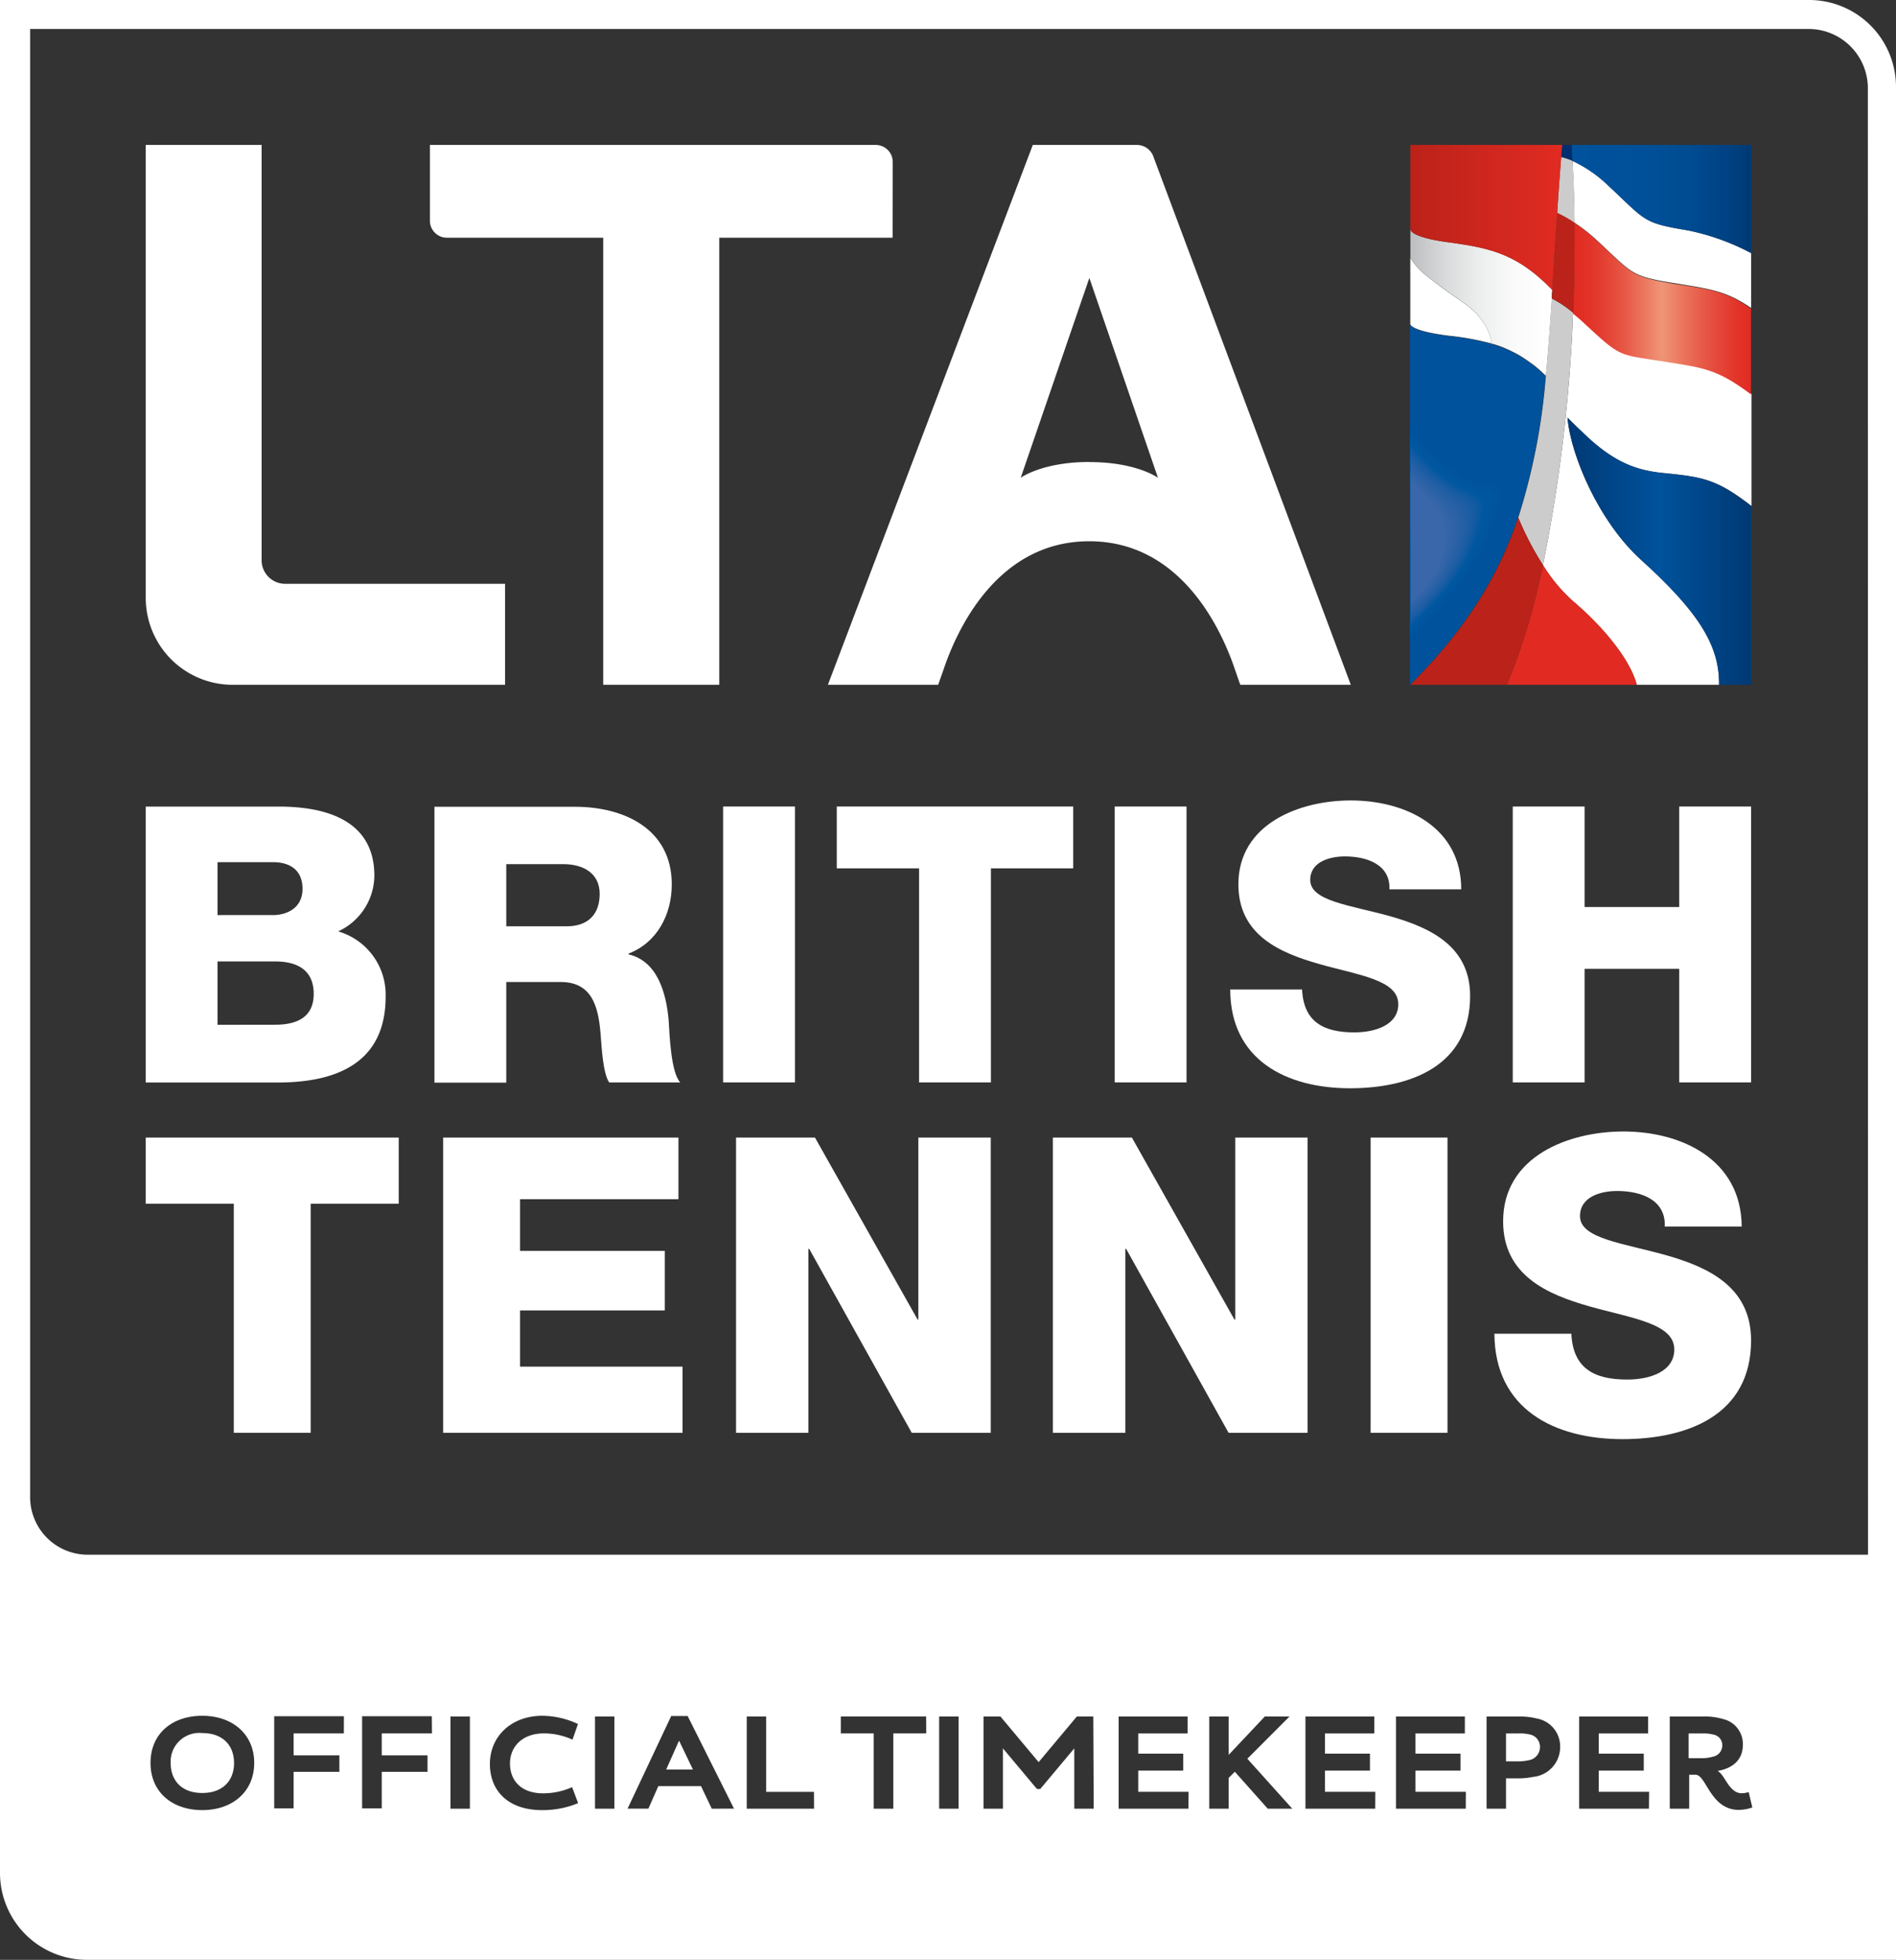<svg xmlns="http://www.w3.org/2000/svg" xmlns:xlink="http://www.w3.org/1999/xlink" viewBox="0 0 230.39 238.11"><rect x="0" y="0" width="230.39" height="238.11" fill="#333333" stroke="none"/><defs><style>.cls-1{fill:#002e6e;}.cls-2{fill:#fff;}.cls-3{fill:#ccc;}.cls-4{fill:url(#linear-gradient);}.cls-5{fill:#00529c;}.cls-6{fill:#00539c;}.cls-7{fill:#00539d;}.cls-8{fill:#00549d;}.cls-9{fill:#00549e;}.cls-10{fill:#00559e;}.cls-11{fill:#00569f;}.cls-12{fill:#00579f;}.cls-13{fill:#0057a0;}.cls-14{fill:#0058a0;}.cls-15{fill:#0259a0;}.cls-16{fill:#0559a1;}.cls-17{fill:#0959a1;}.cls-18{fill:#0c5aa1;}.cls-19{fill:#0f5aa1;}.cls-20{fill:#115ba2;}.cls-21{fill:#135ba2;}.cls-22{fill:#155ba2;}.cls-23{fill:#175ca2;}.cls-24{fill:#195ca3;}.cls-25{fill:#1b5da3;}.cls-26{fill:#1c5da3;}.cls-27{fill:#1e5ea4;}.cls-28{fill:#1f5ea4;}.cls-29{fill:#215ea4;}.cls-30{fill:#225fa4;}.cls-31{fill:#245fa5;}.cls-32{fill:#2560a5;}.cls-33{fill:#2660a5;}.cls-34{fill:#2860a5;}.cls-35{fill:#2961a6;}.cls-36{fill:#2a61a6;}.cls-37{fill:#2c62a6;}.cls-38{fill:#2d62a7;}.cls-39{fill:#2e62a7;}.cls-40{fill:#2f63a7;}.cls-41{fill:#3063a7;}.cls-42{fill:#3164a8;}.cls-43{fill:#3364a8;}.cls-44{fill:#3465a8;}.cls-45{fill:#3565a9;}.cls-46{fill:#3666a9;}.cls-47{fill:#3766a9;}.cls-48{fill:#3867a9;}.cls-49{fill:#3967aa;}.cls-50{fill:#3a67aa;}.cls-51{fill:#bb2219;}.cls-52{fill:#e12b22;}.cls-53{fill:url(#linear-gradient-2);}.cls-54{fill:url(#linear-gradient-3);}.cls-55{fill:url(#linear-gradient-4);}.cls-56{fill:url(#linear-gradient-5);}</style><linearGradient id="linear-gradient" x1="612.22" y1="36.09" x2="629.47" y2="36.09" gradientTransform="translate(-440.85 0.69)" gradientUnits="userSpaceOnUse"><stop offset="0" stop-color="#bcbec0"/><stop offset="0.01" stop-color="#bdbfc1"/><stop offset="0.26" stop-color="#dadbdc"/><stop offset="0.51" stop-color="#eeefef"/><stop offset="0.76" stop-color="#fbfbfb"/><stop offset="1" stop-color="#fff"/></linearGradient><linearGradient id="linear-gradient-2" x1="531.82" y1="180.95" x2="554.13" y2="180.95" gradientTransform="translate(-341.35 -113.98)" gradientUnits="userSpaceOnUse"><stop offset="0" stop-color="#003974"/><stop offset="0.5" stop-color="#00529c"/><stop offset="1" stop-color="#003974"/></linearGradient><linearGradient id="linear-gradient-3" x1="715.13" y1="36.76" x2="736.76" y2="36.76" gradientTransform="translate(-523.98 0.69)" gradientUnits="userSpaceOnUse"><stop offset="0" stop-color="#e12b22"/><stop offset="0.08" stop-color="#e23127"/><stop offset="0.19" stop-color="#e44234"/><stop offset="0.31" stop-color="#e85d4a"/><stop offset="0.44" stop-color="#ed8369"/><stop offset="0.5" stop-color="#ef9577"/><stop offset="0.62" stop-color="#eb745c"/><stop offset="0.79" stop-color="#e54c3d"/><stop offset="0.92" stop-color="#e23429"/><stop offset="1" stop-color="#e12b22"/></linearGradient><linearGradient id="linear-gradient-4" x1="714.95" y1="23.49" x2="736.76" y2="23.49" gradientTransform="translate(-523.98 0.69)" gradientUnits="userSpaceOnUse"><stop offset="0" stop-color="#00529c"/><stop offset="0.41" stop-color="#005099"/><stop offset="0.66" stop-color="#004b91"/><stop offset="0.86" stop-color="#004283"/><stop offset="1" stop-color="#003974"/></linearGradient><linearGradient id="linear-gradient-5" x1="695.35" y1="25.73" x2="713.81" y2="25.73" gradientTransform="translate(-523.98 0.69)" gradientUnits="userSpaceOnUse"><stop offset="0" stop-color="#bb2219"/><stop offset="1" stop-color="#e12b22"/></linearGradient></defs><title>Asset 1</title><g id="Layer_2" data-name="Layer 2"><g id="Layer_1-2" data-name="Layer 1"><path class="cls-1" d="M191.08,19.55c0-.65-.07-1.29-.11-1.94h-1.14c0,.5-.08,1-.12,1.48A7.72,7.72,0,0,1,191.08,19.55Z"/><path class="cls-2" d="M192.49,39.17c-.49-.45-.93-.82-1.34-1.16a191,191,0,0,1-3.66,30.64,19.78,19.78,0,0,0,3.68,4.41c4,3.43,7,7.31,7.72,10.14h10c.05-4.64-2.27-8.66-9.5-15.2-5.07-4.6-8.51-12.58-8.92-17.26,0,0,1.08,1.09,1.71,1.66,3.94,3.91,6.83,4.76,10,5.07,4.84.48,6.49.79,10.65,4V47.85c-4.17-3.15-5.84-3.25-10.65-4C196.62,42.93,197.07,43.42,192.49,39.17Z"/><path class="cls-3" d="M187.84,45.7h0a76.19,76.19,0,0,1-3.35,17.19,36.87,36.87,0,0,0,3,5.76A191,191,0,0,0,191.15,38a13.71,13.71,0,0,0-2.59-1.73C188.34,39.6,188.13,42.73,187.84,45.7Z"/><path class="cls-2" d="M176,40.78a33.33,33.33,0,0,1,5.41,1l-.14,0A5.88,5.88,0,0,0,180.11,39c-1.26-1.93-3-2.47-6.89-5.59a8.11,8.11,0,0,1-1.85-2.1v8.07S171.35,40.19,176,40.78Z"/><path class="cls-4" d="M173.22,33.4c3.93,3.12,5.63,3.66,6.89,5.59a5.88,5.88,0,0,1,1.16,2.79l.14,0c.49.15,1,.31,1.42.5l.43.19c.38.18.75.36,1.12.56l.48.28c.37.23.73.48,1.09.74.14.1.28.19.42.3a16.56,16.56,0,0,1,1.47,1.31c.3-3,.51-6.11.73-9.42h0c0-.34,0-.69.06-1-4.32-4.5-7.72-5.13-12.75-5.82-3-.4-4-.95-4.32-1.27l-.11-.13a.29.29,0,0,1-.07-.15V31.3A8.11,8.11,0,0,0,173.22,33.4Z"/><path class="cls-5" d="M184.45,62.81l0,.08a76.19,76.19,0,0,0,3.35-17.19h0a16.56,16.56,0,0,0-1.47-1.31c-.14-.11-.28-.2-.42-.3-.36-.27-.72-.52-1.09-.74l-.48-.28c-.37-.2-.74-.39-1.12-.56l-.43-.19c-.46-.18-.93-.35-1.42-.5a33.33,33.33,0,0,0-5.41-1c-4.65-.58-4.63-1.41-4.63-1.41V83.2c6.79-6.76,10.73-13.25,13.12-20.31Z"/><path class="cls-5" d="M171.37,77.72c5.16-5.05,9-9.47,10.49-15,2.21-8.28-.87,1.11-10.47-11"/><path class="cls-5" d="M171.37,77.63c5.1-5,8.92-9.35,10.36-14.79,2.18-8.19-.87,1-10.34-11"/><path class="cls-6" d="M171.37,77.54c5-4.92,8.8-9.22,10.23-14.6,2.16-8.11-.87.81-10.21-10.94"/><path class="cls-7" d="M171.37,77.44c5-4.85,8.68-9.09,10.1-14.42,2.14-8-.87.67-10.08-10.9"/><path class="cls-7" d="M171.38,77.35c4.9-4.78,8.57-9,10-14.23,2.12-7.94-.87.52-9.95-10.86"/><path class="cls-8" d="M171.38,77.25c4.83-4.71,8.45-8.84,9.83-14,2.09-7.85-.87.38-9.82-10.82"/><path class="cls-9" d="M171.38,77.16c4.77-4.64,8.33-8.71,9.7-13.86,2.07-7.77-.86.23-9.69-10.78"/><path class="cls-10" d="M171.38,77.07c4.7-4.57,8.22-8.59,9.57-13.67,2-7.68-.86.09-9.55-10.73"/><path class="cls-10" d="M171.38,77c4.64-4.5,8.1-8.46,9.44-13.48,2-7.59-.86-.06-9.42-10.69"/><path class="cls-10" d="M171.38,76.88c4.57-4.43,8-8.33,9.3-13.3,2-7.51-.86-.2-9.29-10.65"/><path class="cls-11" d="M171.39,76.79c4.5-4.36,7.87-8.2,9.17-13.11,2-7.42-.86-.35-9.16-10.61"/><path class="cls-11" d="M171.39,76.69c4.44-4.29,7.75-8.08,9-12.92,2-7.34-.86-.49-9-10.57"/><path class="cls-12" d="M171.39,76.6c4.37-4.23,7.64-8,8.91-12.74,1.93-7.25-.85-.64-8.9-10.53"/><path class="cls-12" d="M171.39,76.51c4.31-4.16,7.52-7.82,8.77-12.55,1.91-7.17-.85-.78-8.77-10.48"/><path class="cls-13" d="M171.39,76.41c4.24-4.09,7.4-7.7,8.64-12.36,1.89-7.08-.85-.93-8.63-10.44"/><path class="cls-14" d="M171.39,76.32c4.18-4,7.29-7.57,8.51-12.17,1.87-7-.85-1.07-8.5-10.4"/><path class="cls-14" d="M171.4,76.22c4.11-3.95,7.17-7.44,8.38-12,1.84-6.91-.85-1.22-8.37-10.36"/><path class="cls-15" d="M171.4,76.13c4-3.88,7.05-7.32,8.24-11.8C181.46,57.5,178.8,63,171.4,54"/><path class="cls-16" d="M171.4,76c4-3.81,6.94-7.19,8.11-11.61,1.8-6.74-.84-1.51-8.11-10.27"/><path class="cls-17" d="M171.4,75.94c3.91-3.74,6.82-7.06,8-11.43,1.77-6.66-.84-1.65-8-10.23"/><path class="cls-18" d="M171.4,75.85c3.85-3.67,6.7-6.93,7.85-11.24,1.75-6.57-.84-1.8-7.85-10.19"/><path class="cls-19" d="M171.4,75.76c3.78-3.6,6.59-6.81,7.71-11.05,1.73-6.49-.84-1.95-7.71-10.15"/><path class="cls-20" d="M171.41,75.66c3.71-3.54,6.47-6.68,7.58-10.87,1.71-6.4-.84-2.09-7.58-10.11"/><path class="cls-21" d="M171.41,75.57c3.65-3.47,6.35-6.55,7.45-10.68,1.68-6.32-.84-2.24-7.45-10.07"/><path class="cls-22" d="M171.41,75.47C175,72.08,177.65,69,178.73,65c1.66-6.23-.83-2.38-7.32-10"/><path class="cls-23" d="M171.41,75.38c3.52-3.33,6.12-6.3,7.19-10.31,1.64-6.15-.83-2.53-7.19-10"/><path class="cls-24" d="M171.41,75.29c3.45-3.26,6-6.17,7.05-10.12,1.62-6.06-.83-2.67-7.06-9.94"/><path class="cls-25" d="M171.42,75.19c3.39-3.19,5.89-6,6.92-9.93,1.59-6-.83-2.82-6.93-9.9"/><path class="cls-26" d="M171.42,75.1c3.32-3.12,5.77-5.92,6.79-9.74,1.57-5.89-.83-3-6.79-9.86"/><path class="cls-27" d="M171.42,75c3.25-3.05,5.66-5.79,6.66-9.56,1.55-5.81-.82-3.11-6.66-9.82"/><path class="cls-28" d="M171.42,74.91c3.19-3,5.54-5.66,6.52-9.37,1.52-5.72-.82-3.25-6.53-9.77"/><path class="cls-29" d="M171.42,74.82c3.12-2.91,5.42-5.54,6.39-9.18,1.5-5.64-.82-3.4-6.4-9.73"/><path class="cls-30" d="M171.42,74.73c3.06-2.84,5.31-5.41,6.26-9,1.48-5.55-.82-3.54-6.27-9.69"/><path class="cls-31" d="M171.43,74.63c3-2.78,5.19-5.28,6.13-8.81,1.46-5.46-.82-3.69-6.14-9.65"/><path class="cls-32" d="M171.43,74.54c2.92-2.71,5.07-5.16,6-8.62,1.43-5.38-.82-3.83-6-9.61"/><path class="cls-33" d="M171.43,74.44c2.86-2.64,5-5,5.86-8.44,1.41-5.29-.81-4-5.87-9.56"/><path class="cls-34" d="M171.43,74.35c2.79-2.57,4.84-4.9,5.73-8.25,1.39-5.21-.81-4.12-5.74-9.52"/><path class="cls-35" d="M171.43,74.26c2.73-2.5,4.72-4.77,5.6-8.06,1.36-5.12-.81-4.27-5.61-9.48"/><path class="cls-36" d="M171.43,74.16c2.66-2.43,4.61-4.65,5.46-7.87,1.34-5-.81-4.42-5.48-9.44"/><path class="cls-37" d="M171.44,74.07c2.6-2.36,4.49-4.52,5.33-7.69,1.32-5-.81-4.56-5.35-9.4"/><path class="cls-38" d="M171.44,74c2.53-2.29,4.37-4.39,5.2-7.5,1.3-4.87-.81-4.71-5.22-9.36"/><path class="cls-39" d="M171.44,73.88c2.46-2.22,4.26-4.27,5.07-7.31,1.27-4.78-.8-4.85-5.09-9.31"/><path class="cls-40" d="M171.44,73.79c2.4-2.15,4.14-4.14,4.93-7.13,1.25-4.7-.8-5-5-9.27"/><path class="cls-41" d="M171.44,73.7c2.33-2.08,4-4,4.8-6.94,1.23-4.61-.8-5.14-4.82-9.23"/><path class="cls-42" d="M171.44,73.6c2.27-2,3.91-3.89,4.67-6.75,1.21-4.53-.8-5.29-4.69-9.19"/><path class="cls-43" d="M171.45,73.51c2.2-1.95,3.79-3.76,4.54-6.57,1.18-4.44-.8-5.43-4.56-9.15"/><path class="cls-44" d="M171.45,73.41c2.14-1.88,3.68-3.63,4.41-6.38,1.16-4.36-.8-5.58-4.43-9.1"/><path class="cls-45" d="M171.45,73.32a12,12,0,0,0,4.27-6.19c1.14-4.27-.79-5.72-4.3-9.06"/><path class="cls-46" d="M171.45,73.23a11.53,11.53,0,0,0,4.14-6c1.11-4.19-.79-5.87-4.17-9"/><path class="cls-47" d="M171.45,73.13a11.07,11.07,0,0,0,4-5.82c1.09-4.1-.79-6-4-9"/><path class="cls-48" d="M171.46,73a10.62,10.62,0,0,0,3.88-5.63c1.07-4-.79-6.16-3.9-8.94"/><path class="cls-49" d="M171.46,72.95a10.17,10.17,0,0,0,3.74-5.44c1-3.93-.79-6.3-3.77-8.9"/><path class="cls-50" d="M171.46,72.85a9.72,9.72,0,0,0,3.61-5.26c1-3.85-.79-6.45-3.64-8.85"/><path class="cls-51" d="M184.49,62.89C182.1,70,178.16,76.44,171.37,83.2h11.75a76.48,76.48,0,0,0,4.37-14.55A36.87,36.87,0,0,1,184.49,62.89Z"/><path class="cls-52" d="M191.17,73.06a19.78,19.78,0,0,1-3.68-4.41,76.48,76.48,0,0,1-4.37,14.55h15.77C198.14,80.37,195.21,76.48,191.17,73.06Z"/><path class="cls-2" d="M195.51,22.63a16.19,16.19,0,0,0-4.43-3.08q.2,3.71.25,7.51a21.25,21.25,0,0,1,2.57,2c4.57,4.22,4.13,4.47,9.62,5.35,4.71.75,6.28,1,9.27,3V30.75A28.62,28.62,0,0,0,205.13,28C199.63,27.08,200.07,26.89,195.51,22.63Z"/><path class="cls-53" d="M192.18,52.4c-.63-.57-1.71-1.66-1.71-1.66.42,4.68,3.85,12.67,8.92,17.26,7.23,6.54,9.55,10.56,9.5,15.2h3.89V61.49c-4.16-3.23-5.8-3.54-10.65-4C199,57.16,196.12,56.31,192.18,52.4Z"/><path class="cls-54" d="M193.89,29.1a21.25,21.25,0,0,0-2.57-2c0,3.64,0,7.32-.18,11,.41.34.86.7,1.34,1.16,4.58,4.25,4.13,3.77,9.64,4.66,4.82.77,6.48.87,10.65,4V37.5c-3-2.06-4.55-2.29-9.27-3C198,33.58,198.46,33.32,193.89,29.1Z"/><path class="cls-51" d="M188.63,35.24h0c0,.35-.05.7-.07,1A13.71,13.71,0,0,1,191.15,38c.15-3.64.22-7.31.18-11a13.44,13.44,0,0,0-2.11-1.2C189,29.16,188.81,32.28,188.63,35.24Z"/><path class="cls-3" d="M189.22,25.86a13.44,13.44,0,0,1,2.11,1.2q0-3.79-.25-7.51a7.72,7.72,0,0,0-1.38-.46C189.52,21.42,189.35,23.69,189.22,25.86Z"/><path class="cls-55" d="M191.08,19.55a16.19,16.19,0,0,1,4.43,3.08c4.56,4.26,4.12,4.45,9.62,5.36a28.62,28.62,0,0,1,7.65,2.76V17.61H191C191,18.25,191.05,18.9,191.08,19.55Z"/><path class="cls-56" d="M171.55,28.15c.35.33,1.37.87,4.33,1.27,5,.69,8.43,1.32,12.75,5.82.18-3,.36-6.08.59-9.38h0c.14-2.17.31-4.44.49-6.77h0c0-.49.08-1,.12-1.48H171.37V27.87a.29.29,0,0,0,.07.15Z"/><path class="cls-2" d="M140.19,19.13a2.14,2.14,0,0,0-2.07-1.52H125.5L100.6,83.2H114l.65-1.84c1.57-4.69,6.45-15.6,17.71-15.6s16.13,10.91,17.71,15.6c0,0,.43,1.24.64,1.84h13.43Zm-7.82,37c-5.74,0-8.34,1.92-8.34,1.92l8.34-24.28,8.34,24.28S138.12,56.14,132.38,56.14Z"/><path class="cls-2" d="M46.86,121.09a8,8,0,0,0-5.77-7.93,7.53,7.53,0,0,0,4.4-6.76c0-7-6.33-8.49-12.11-8.4H17.71v33.52h16.1C41,131.51,46.86,129.07,46.86,121.09ZM26.43,104.75h6.76c1.84,0,3.57.8,3.57,3.24s-2.06,3.19-3.57,3.19H26.43Zm0,19.76v-7.7h7c2.63,0,4.69,1,4.69,3.94,0,2.76-1.92,3.75-4.69,3.75Z"/><path class="cls-2" d="M61.52,119.31h6.62c4.08,0,4.65,3.47,4.88,6.85.09.94.23,4.22,1,5.35h8.64c-1.17-1.22-1.31-6.15-1.41-7.56-.28-3.19-1.31-7.18-4.88-8v-.09c3.52-1.36,5.26-4.79,5.26-8.41,0-6.76-5.83-9.43-11.74-9.43H52.79v33.52h8.73Zm0-14.32h6.94c2.44,0,4.41,1.13,4.41,3.61s-1.41,3.94-4,3.94H61.52Z"/><rect class="cls-2" x="87.87" y="97.99" width="8.73" height="33.52"/><polygon class="cls-2" points="130.41 97.99 101.68 97.99 101.68 105.5 111.68 105.5 111.68 131.51 120.41 131.51 120.41 105.5 130.41 105.5 130.41 97.99"/><rect class="cls-2" x="135.45" y="97.99" width="8.73" height="33.52"/><path class="cls-2" d="M168.93,111.32c-4.88-1.36-9.72-1.83-9.72-4.41,0-2.2,2.35-2.86,4.22-2.86,2.67,0,5.54,1,5.4,4h8.73c0-7.56-6.76-10.8-13.42-10.8-6.29,0-13.66,2.87-13.66,10.19,0,6.15,5,8.31,9.81,9.68s9.62,1.92,9.62,4.88c0,2.49-2.72,3.43-5.35,3.43-3.71,0-6.15-1.26-6.34-5.21h-8.73c0,8.58,6.86,12,14.55,12,7.37,0,14.6-2.73,14.6-11.22C178.64,114.94,173.76,112.69,168.93,111.32Z"/><polygon class="cls-2" points="204.05 110.2 192.55 110.2 192.55 97.99 183.82 97.99 183.82 131.51 192.55 131.51 192.55 117.71 204.05 117.71 204.05 131.51 212.78 131.51 212.78 97.99 204.05 97.99 204.05 110.2"/><polygon class="cls-2" points="17.71 146.25 28.41 146.25 28.41 174.08 37.75 174.08 37.75 146.25 48.45 146.25 48.45 138.21 17.71 138.21 17.71 146.25"/><polygon class="cls-2" points="63.19 159.21 80.78 159.21 80.78 151.98 63.19 151.98 63.19 145.7 82.44 145.7 82.44 138.21 53.85 138.21 53.85 174.08 82.94 174.08 82.94 166.04 63.19 166.04 63.19 159.21"/><polygon class="cls-2" points="111.59 160.32 111.5 160.32 99.03 138.21 89.44 138.21 89.44 174.08 98.23 174.08 98.23 151.73 98.33 151.73 110.79 174.08 120.39 174.08 120.39 138.21 111.59 138.21 111.59 160.32"/><polygon class="cls-2" points="150.1 160.32 150 160.32 137.54 138.21 127.94 138.21 127.94 174.08 136.74 174.08 136.74 151.73 136.84 151.73 149.29 174.08 158.89 174.08 158.89 138.21 150.1 138.21 150.1 160.32"/><rect class="cls-2" x="166.55" y="138.21" width="9.34" height="35.87"/><path class="cls-2" d="M202.38,152.48c-5.22-1.46-10.39-2-10.39-4.72,0-2.36,2.51-3.06,4.52-3.06,2.86,0,5.93,1.05,5.78,4.32h9.35c-.05-8.09-7.23-11.55-14.37-11.55-6.73,0-14.62,3.06-14.62,10.91,0,6.58,5.38,8.89,10.5,10.34s10.3,2.06,10.3,5.23c0,2.67-2.92,3.66-5.73,3.66-4,0-6.58-1.35-6.78-5.57h-9.35c.05,9.2,7.34,12.81,15.57,12.81,7.88,0,15.62-2.91,15.62-12C212.78,156.34,207.56,153.94,202.38,152.48Z"/><path class="cls-2" d="M28.27,83.2h33.1V70.93H34.66a2.86,2.86,0,0,1-2.87-2.86V17.61H17.71v55A10.56,10.56,0,0,0,28.27,83.2Z"/><path class="cls-2" d="M108.48,19.68a2.07,2.07,0,0,0-2.07-2.07H52.24v9.21a2.06,2.06,0,0,0,2.06,2.06h19V83.2H87.4V28.88h21.07Z"/><polygon class="cls-2" points="82.5 211.51 80.95 214.99 84.2 214.99 82.53 211.51 82.5 211.51"/><path class="cls-2" d="M185.89,210.73a5.15,5.15,0,0,0-1.46-.12H183V214h1.27a6.36,6.36,0,0,0,1.5-.14,1.62,1.62,0,0,0,1.36-1.61A1.53,1.53,0,0,0,185.89,210.73Z"/><path class="cls-2" d="M209.28,212.07a1.29,1.29,0,0,0-1-1.31,5,5,0,0,0-1.48-.15h-1.61v3h1.41a4.92,4.92,0,0,0,1.58-.19A1.38,1.38,0,0,0,209.28,212.07Z"/><path class="cls-2" d="M24.58,210.56a3.48,3.48,0,0,0-3.84,3.64c0,2.13,1.34,3.64,3.84,3.64s3.86-1.51,3.86-3.64S27.09,210.56,24.58,210.56Z"/><path class="cls-2" d="M219.83,0H0V227.54a10.56,10.56,0,0,0,10.56,10.57H230.39V10.57A10.56,10.56,0,0,0,219.83,0ZM24.58,219.92c-3.65,0-6.29-2.18-6.29-5.73s2.62-5.73,6.29-5.73,6.31,2.24,6.31,5.73S28.25,219.92,24.58,219.92Zm17.2-9.32h-6.1v2.67h5.56v2H35.68v4.44H33.32v-11.2h8.47Zm10.71,0h-6.1v2.67h5.56v2H46.39v4.44H44v-11.2h8.47Zm4.61,9.15H54.74v-11.2H57.1Zm8.74.17c-4,0-6.31-2.26-6.31-5.61s2.6-5.85,6.37-5.85a10.33,10.33,0,0,1,4.33,1l-.66,1.9a8.32,8.32,0,0,0-3.5-.76c-2.53,0-4.1,1.55-4.1,3.66s1.41,3.62,4,3.62a8.58,8.58,0,0,0,3.55-.75l.73,1.94A11.06,11.06,0,0,1,65.84,219.92Zm8.82-.17H72.3v-11.2h2.36Zm11.83,0L85.18,217H80l-1.21,2.74H76.26l5.3-11.25h2l5.63,11.25Zm12.43,0H90.74v-11.2H93.1v9.15h5.81Zm13.63-9.15h-4v9.15h-2.38v-9.15h-4v-2.06h10.37Zm3.93,9.15h-2.36v-11.2h2.36Zm16.42,0h-2.36v-7.33h0l-4.13,4.93H126l-4.13-4.93h0v7.33h-2.36v-11.2h2.06l4.64,5.54h0l4.64-5.54h2Zm11.51,0h-8.48v-11.2h8.38v2.06h-6v2.45h5.47v2.06h-5.47v2.58h6.12Zm9.64,0-4-4.49-.75.75v3.74h-2.36v-11.2h2.36v4.66h0l4.39-4.66h3l-5.12,5.13,5.46,6.07Zm13.06,0h-8.48v-11.2H167v2.06h-6v2.45h5.47v2.06H161v2.58h6.12Zm11,0h-8.48v-11.2H178v2.06h-6v2.45h5.47v2.06H172v2.58h6.12Zm8.26-3.88a8.84,8.84,0,0,1-2.07.19H183v3.69h-2.36v-11.2h3.91a8.24,8.24,0,0,1,2.19.24,3.44,3.44,0,0,1,2.84,3.45A3.64,3.64,0,0,1,186.36,215.88Zm14,3.88h-8.48v-11.2h8.38v2.06h-6v2.45h5.47v2.06h-5.47v2.58h6.12Zm10.9.14a3.43,3.43,0,0,1-2-.61c-1.72-1.17-2.23-3.66-3.25-3.66h-.76v4.13h-2.36v-11.2h4a7.84,7.84,0,0,1,2.53.32,3.1,3.1,0,0,1,2.35,3.13c0,1.77-1.19,2.84-3.06,3.16v0c.71.41,1.12,1.73,1.94,2.35a1.52,1.52,0,0,0,1,.36,2.93,2.93,0,0,0,.83-.14l.44,1.87A5,5,0,0,1,211.25,219.89Zm15.72-31H10.66a7,7,0,0,1-7-7V3.52H219.73a7.21,7.21,0,0,1,7.24,7Z"/></g></g></svg>